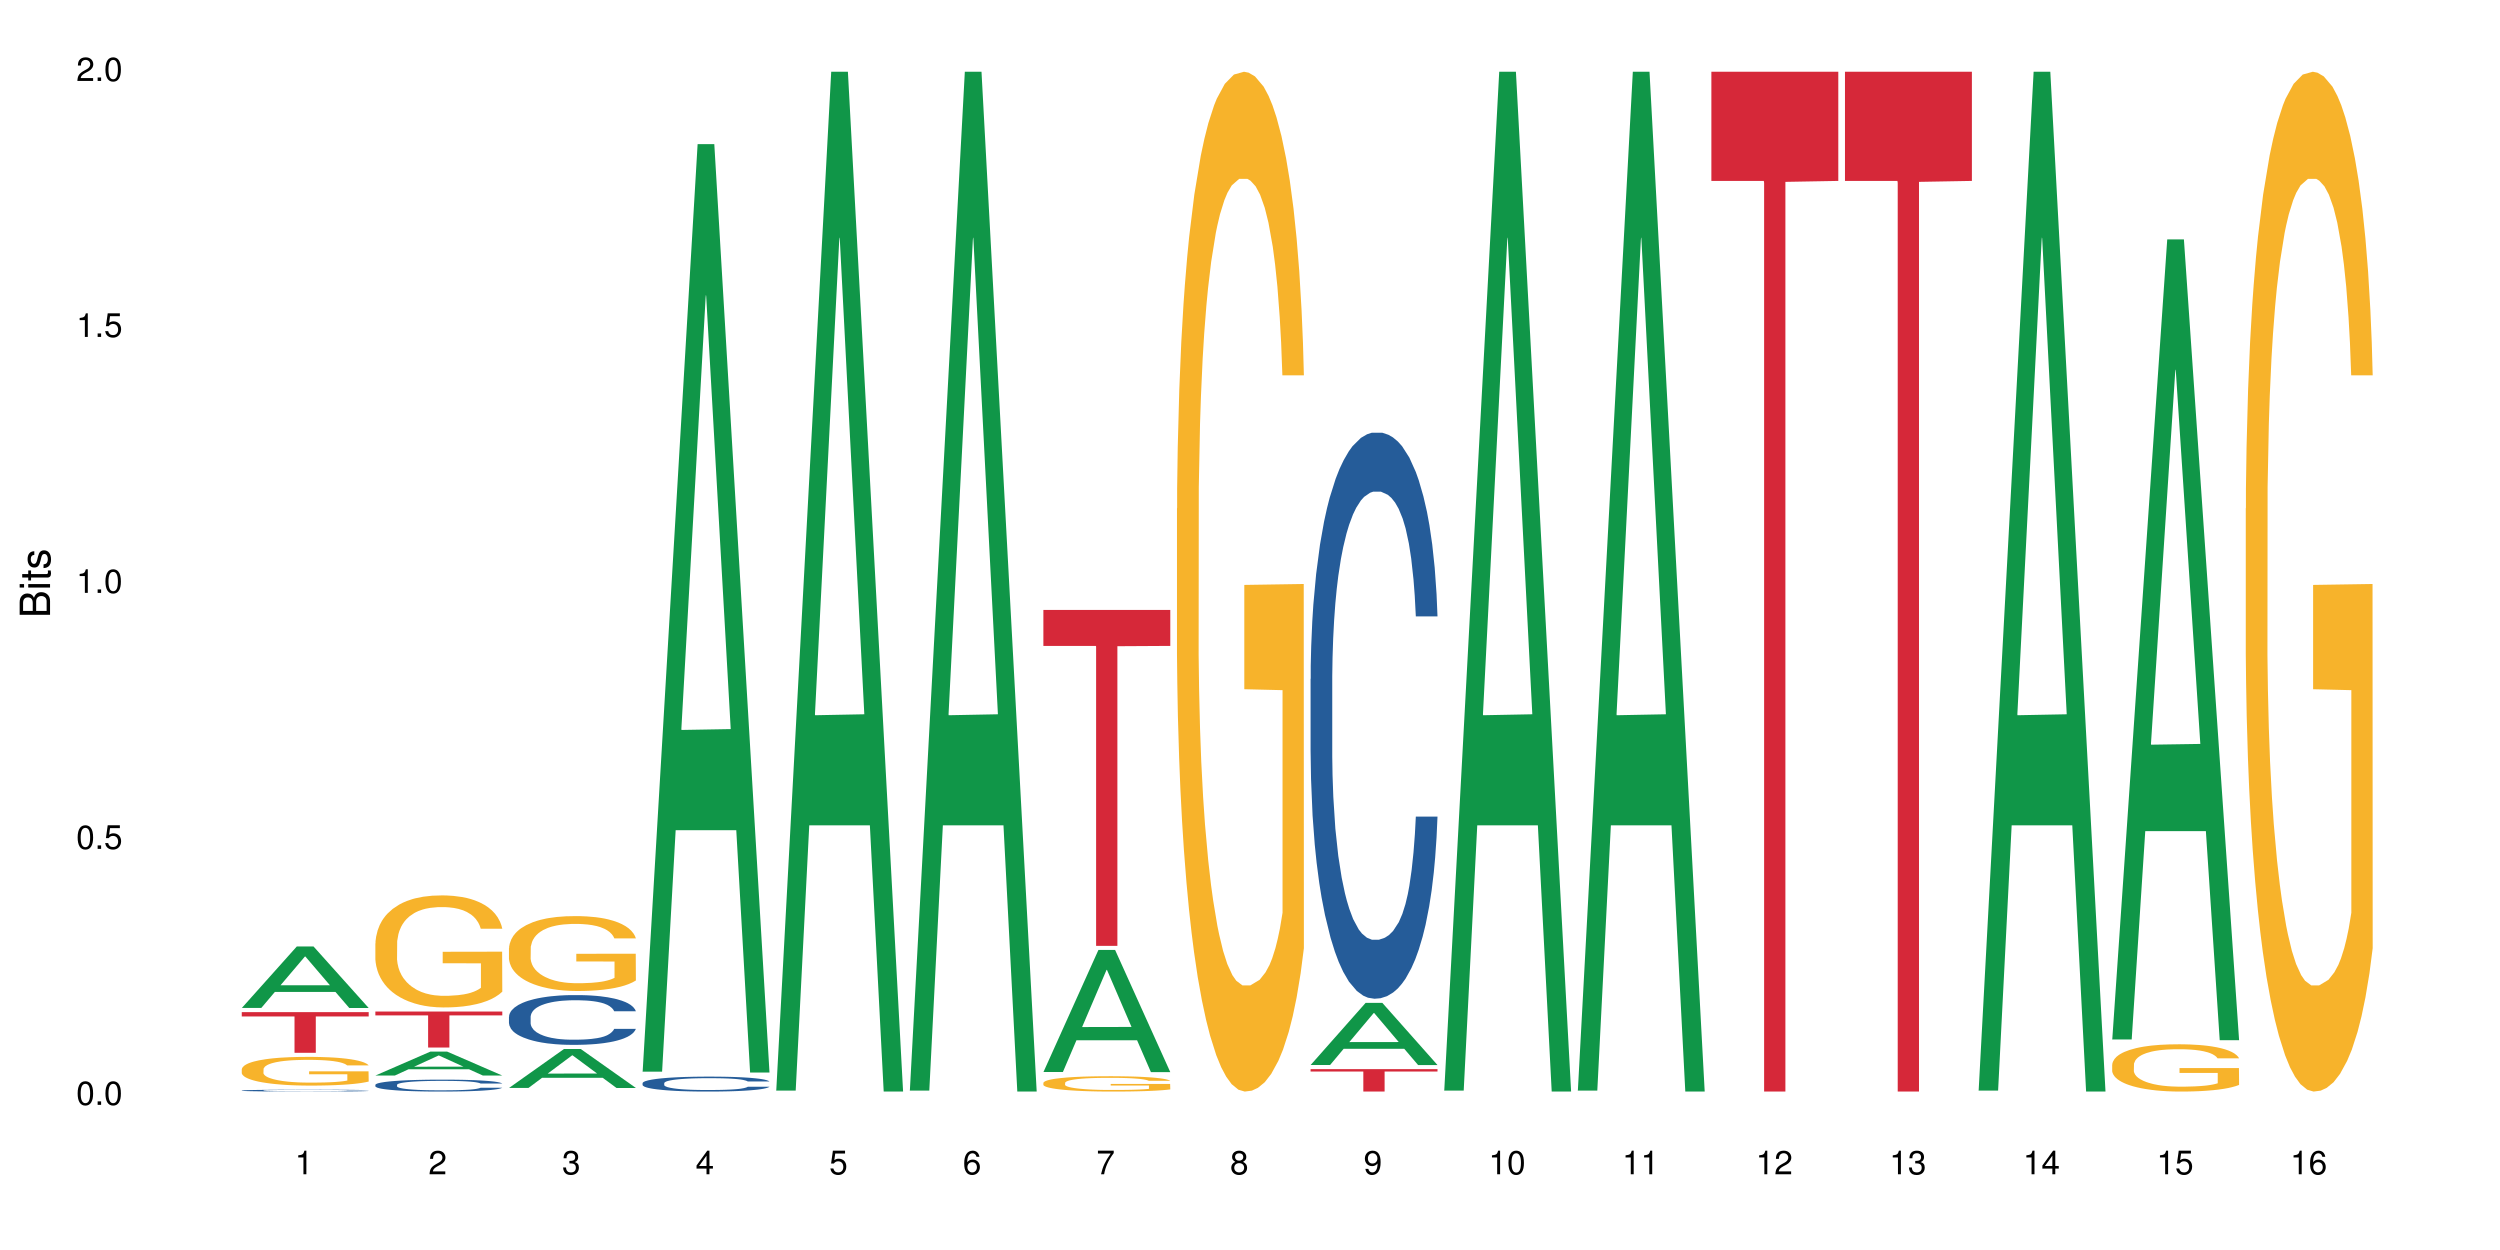<?xml version="1.0" encoding="UTF-8"?>
<svg xmlns="http://www.w3.org/2000/svg" xmlns:xlink="http://www.w3.org/1999/xlink" width="720pt" height="360pt" viewBox="0 0 720 360" version="1.1">
<defs>
<g>
<symbol overflow="visible" id="glyph0-0">
<path style="stroke:none;" d=""/>
</symbol>
<symbol overflow="visible" id="glyph0-1">
<path style="stroke:none;" d="M 2.641 -6.797 C 2 -6.797 1.422 -6.531 1.078 -6.047 C 0.641 -5.453 0.406 -4.547 0.406 -3.297 C 0.406 -1 1.188 0.219 2.641 0.219 C 4.078 0.219 4.859 -1 4.859 -3.234 C 4.859 -4.562 4.656 -5.438 4.203 -6.047 C 3.844 -6.531 3.281 -6.797 2.641 -6.797 Z M 2.641 -6.047 C 3.547 -6.047 4 -5.125 4 -3.312 C 4 -1.375 3.562 -0.484 2.625 -0.484 C 1.734 -0.484 1.281 -1.422 1.281 -3.281 C 1.281 -5.141 1.734 -6.047 2.641 -6.047 Z M 2.641 -6.047 "/>
</symbol>
<symbol overflow="visible" id="glyph0-2">
<path style="stroke:none;" d="M 1.828 -1 L 0.828 -1 L 0.828 0 L 1.828 0 Z M 1.828 -1 "/>
</symbol>
<symbol overflow="visible" id="glyph0-3">
<path style="stroke:none;" d="M 4.562 -6.797 L 1.062 -6.797 L 0.547 -3.094 L 1.328 -3.094 C 1.719 -3.562 2.047 -3.734 2.578 -3.734 C 3.484 -3.734 4.062 -3.109 4.062 -2.094 C 4.062 -1.125 3.484 -0.531 2.578 -0.531 C 1.828 -0.531 1.375 -0.906 1.188 -1.672 L 0.328 -1.672 C 0.453 -1.109 0.547 -0.844 0.75 -0.594 C 1.125 -0.078 1.828 0.219 2.594 0.219 C 3.969 0.219 4.922 -0.781 4.922 -2.219 C 4.922 -3.562 4.031 -4.484 2.719 -4.484 C 2.25 -4.484 1.859 -4.359 1.469 -4.062 L 1.734 -5.969 L 4.562 -5.969 Z M 4.562 -6.797 "/>
</symbol>
<symbol overflow="visible" id="glyph0-4">
<path style="stroke:none;" d="M 2.484 -4.844 L 2.484 0 L 3.328 0 L 3.328 -6.797 L 2.766 -6.797 C 2.469 -5.75 2.281 -5.609 0.984 -5.453 L 0.984 -4.844 Z M 2.484 -4.844 "/>
</symbol>
<symbol overflow="visible" id="glyph0-5">
<path style="stroke:none;" d="M 4.859 -0.828 L 1.281 -0.828 C 1.359 -1.391 1.672 -1.75 2.5 -2.234 L 3.469 -2.75 C 4.406 -3.266 4.906 -3.969 4.906 -4.812 C 4.906 -5.375 4.672 -5.906 4.266 -6.266 C 3.859 -6.625 3.375 -6.797 2.719 -6.797 C 1.859 -6.797 1.219 -6.5 0.844 -5.922 C 0.609 -5.562 0.5 -5.125 0.484 -4.438 L 1.328 -4.438 C 1.359 -4.906 1.406 -5.188 1.531 -5.406 C 1.75 -5.812 2.188 -6.062 2.703 -6.062 C 3.469 -6.062 4.031 -5.516 4.031 -4.781 C 4.031 -4.25 3.719 -3.797 3.125 -3.438 L 2.234 -2.938 C 0.812 -2.141 0.406 -1.5 0.328 0 L 4.859 0 Z M 4.859 -0.828 "/>
</symbol>
<symbol overflow="visible" id="glyph0-6">
<path style="stroke:none;" d="M 2.125 -3.125 L 2.578 -3.125 C 3.516 -3.125 3.984 -2.703 3.984 -1.891 C 3.984 -1.031 3.469 -0.531 2.578 -0.531 C 1.656 -0.531 1.203 -0.984 1.156 -1.969 L 0.312 -1.969 C 0.344 -1.422 0.438 -1.078 0.609 -0.766 C 0.953 -0.109 1.625 0.219 2.547 0.219 C 3.953 0.219 4.859 -0.609 4.859 -1.906 C 4.859 -2.766 4.516 -3.25 3.703 -3.516 C 4.344 -3.766 4.656 -4.25 4.656 -4.938 C 4.656 -6.109 3.875 -6.797 2.578 -6.797 C 1.203 -6.797 0.484 -6.047 0.453 -4.609 L 1.297 -4.609 C 1.312 -5.016 1.344 -5.25 1.453 -5.453 C 1.641 -5.828 2.062 -6.062 2.594 -6.062 C 3.344 -6.062 3.797 -5.625 3.797 -4.906 C 3.797 -4.422 3.609 -4.141 3.25 -3.984 C 3.016 -3.891 2.719 -3.844 2.125 -3.844 Z M 2.125 -3.125 "/>
</symbol>
<symbol overflow="visible" id="glyph0-7">
<path style="stroke:none;" d="M 3.141 -1.625 L 3.141 0 L 3.984 0 L 3.984 -1.625 L 4.984 -1.625 L 4.984 -2.391 L 3.984 -2.391 L 3.984 -6.797 L 3.359 -6.797 L 0.266 -2.516 L 0.266 -1.625 Z M 3.141 -2.391 L 1 -2.391 L 3.141 -5.359 Z M 3.141 -2.391 "/>
</symbol>
<symbol overflow="visible" id="glyph0-8">
<path style="stroke:none;" d="M 4.781 -5.031 C 4.609 -6.141 3.891 -6.797 2.844 -6.797 C 2.094 -6.797 1.422 -6.438 1.031 -5.828 C 0.609 -5.172 0.406 -4.344 0.406 -3.094 C 0.406 -1.953 0.578 -1.234 0.984 -0.625 C 1.359 -0.078 1.953 0.219 2.703 0.219 C 3.984 0.219 4.922 -0.734 4.922 -2.078 C 4.922 -3.344 4.062 -4.234 2.844 -4.234 C 2.172 -4.234 1.641 -3.969 1.281 -3.469 C 1.281 -5.125 1.828 -6.047 2.797 -6.047 C 3.391 -6.047 3.797 -5.672 3.938 -5.031 Z M 2.734 -3.484 C 3.547 -3.484 4.062 -2.922 4.062 -2 C 4.062 -1.156 3.484 -0.531 2.703 -0.531 C 1.922 -0.531 1.328 -1.188 1.328 -2.047 C 1.328 -2.891 1.906 -3.484 2.734 -3.484 Z M 2.734 -3.484 "/>
</symbol>
<symbol overflow="visible" id="glyph0-9">
<path style="stroke:none;" d="M 4.984 -6.797 L 0.438 -6.797 L 0.438 -5.969 L 4.109 -5.969 C 2.5 -3.656 1.828 -2.234 1.328 0 L 2.219 0 C 2.594 -2.172 3.453 -4.047 4.984 -6.094 Z M 4.984 -6.797 "/>
</symbol>
<symbol overflow="visible" id="glyph0-10">
<path style="stroke:none;" d="M 3.75 -3.578 C 4.453 -4 4.688 -4.344 4.688 -4.984 C 4.688 -6.047 3.844 -6.797 2.641 -6.797 C 1.438 -6.797 0.594 -6.047 0.594 -4.984 C 0.594 -4.359 0.828 -4.016 1.516 -3.578 C 0.734 -3.203 0.359 -2.641 0.359 -1.891 C 0.359 -0.641 1.297 0.219 2.641 0.219 C 3.984 0.219 4.922 -0.641 4.922 -1.875 C 4.922 -2.641 4.531 -3.203 3.75 -3.578 Z M 2.641 -6.047 C 3.359 -6.047 3.812 -5.625 3.812 -4.969 C 3.812 -4.344 3.344 -3.922 2.641 -3.922 C 1.922 -3.922 1.453 -4.344 1.453 -4.984 C 1.453 -5.625 1.922 -6.047 2.641 -6.047 Z M 2.641 -3.203 C 3.484 -3.203 4.062 -2.672 4.062 -1.875 C 4.062 -1.062 3.484 -0.531 2.625 -0.531 C 1.797 -0.531 1.219 -1.078 1.219 -1.875 C 1.219 -2.672 1.797 -3.203 2.641 -3.203 Z M 2.641 -3.203 "/>
</symbol>
<symbol overflow="visible" id="glyph0-11">
<path style="stroke:none;" d="M 0.516 -1.547 C 0.672 -0.438 1.406 0.219 2.438 0.219 C 3.188 0.219 3.859 -0.141 4.266 -0.75 C 4.688 -1.406 4.891 -2.25 4.891 -3.484 C 4.891 -4.625 4.703 -5.359 4.312 -5.953 C 3.938 -6.5 3.344 -6.797 2.594 -6.797 C 1.297 -6.797 0.359 -5.844 0.359 -4.516 C 0.359 -3.25 1.234 -2.344 2.453 -2.344 C 3.094 -2.344 3.562 -2.578 4.016 -3.109 C 4 -1.453 3.469 -0.531 2.5 -0.531 C 1.906 -0.531 1.484 -0.906 1.359 -1.547 Z M 2.578 -6.062 C 3.375 -6.062 3.969 -5.406 3.969 -4.531 C 3.969 -3.688 3.375 -3.094 2.547 -3.094 C 1.734 -3.094 1.234 -3.672 1.234 -4.578 C 1.234 -5.438 1.797 -6.062 2.578 -6.062 Z M 2.578 -6.062 "/>
</symbol>
<symbol overflow="visible" id="glyph1-0">
<path style="stroke:none;" d=""/>
</symbol>
<symbol overflow="visible" id="glyph1-1">
<path style="stroke:none;" d="M 0 -0.953 L 0 -4.891 C 0 -5.719 -0.234 -6.344 -0.734 -6.797 C -1.188 -7.234 -1.812 -7.469 -2.5 -7.469 C -3.547 -7.469 -4.188 -7 -4.625 -5.875 C -4.984 -6.672 -5.641 -7.094 -6.531 -7.094 C -7.156 -7.094 -7.734 -6.859 -8.141 -6.391 C -8.562 -5.938 -8.75 -5.344 -8.75 -4.5 L -8.75 -0.953 Z M -4.984 -2.062 L -7.766 -2.062 L -7.766 -4.219 C -7.766 -4.844 -7.688 -5.203 -7.453 -5.5 C -7.219 -5.812 -6.859 -5.969 -6.375 -5.969 C -5.906 -5.969 -5.531 -5.812 -5.297 -5.5 C -5.062 -5.203 -4.984 -4.844 -4.984 -4.219 Z M -0.984 -2.062 L -4 -2.062 L -4 -4.781 C -4 -5.328 -3.859 -5.688 -3.578 -5.953 C -3.297 -6.219 -2.922 -6.359 -2.484 -6.359 C -2.062 -6.359 -1.688 -6.219 -1.406 -5.953 C -1.109 -5.688 -0.984 -5.328 -0.984 -4.781 Z M -0.984 -2.062 "/>
</symbol>
<symbol overflow="visible" id="glyph1-2">
<path style="stroke:none;" d="M -6.281 -1.797 L -6.281 -0.797 L 0 -0.797 L 0 -1.797 Z M -8.75 -1.797 L -8.75 -0.797 L -7.484 -0.797 L -7.484 -1.797 Z M -8.75 -1.797 "/>
</symbol>
<symbol overflow="visible" id="glyph1-3">
<path style="stroke:none;" d="M -6.281 -3.047 L -6.281 -2.016 L -8.016 -2.016 L -8.016 -1.016 L -6.281 -1.016 L -6.281 -0.172 L -5.469 -0.172 L -5.469 -1.016 L -0.719 -1.016 C -0.078 -1.016 0.281 -1.453 0.281 -2.234 C 0.281 -2.469 0.25 -2.719 0.188 -3.047 L -0.641 -3.047 C -0.609 -2.922 -0.594 -2.766 -0.594 -2.562 C -0.594 -2.141 -0.719 -2.016 -1.156 -2.016 L -5.469 -2.016 L -5.469 -3.047 Z M -6.281 -3.047 "/>
</symbol>
<symbol overflow="visible" id="glyph1-4">
<path style="stroke:none;" d="M -4.531 -5.25 C -5.766 -5.25 -6.469 -4.422 -6.469 -2.969 C -6.469 -1.516 -5.719 -0.562 -4.547 -0.562 C -3.562 -0.562 -3.094 -1.062 -2.734 -2.562 L -2.516 -3.484 C -2.344 -4.188 -2.094 -4.469 -1.625 -4.469 C -1.047 -4.469 -0.641 -3.875 -0.641 -3 C -0.641 -2.453 -0.797 -2 -1.062 -1.75 C -1.25 -1.594 -1.422 -1.531 -1.875 -1.469 L -1.875 -0.406 C -0.422 -0.453 0.281 -1.266 0.281 -2.922 C 0.281 -4.5 -0.5 -5.516 -1.719 -5.516 C -2.656 -5.516 -3.172 -4.984 -3.469 -3.734 L -3.703 -2.766 C -3.891 -1.953 -4.156 -1.609 -4.594 -1.609 C -5.172 -1.609 -5.547 -2.125 -5.547 -2.938 C -5.547 -3.75 -5.203 -4.172 -4.531 -4.203 Z M -4.531 -5.25 "/>
</symbol>
</g>
</defs>
<g id="surface26060">
<rect x="0" y="0" width="720" height="360" style="fill:rgb(100%,100%,100%);fill-opacity:1;stroke:none;"/>
<path style=" stroke:none;fill-rule:nonzero;fill:rgb(6.275%,58.824%,28.235%);fill-opacity:1;" d="M 69.629 290.289 L 69.668 290.273 L 85.484 272.578 L 90.289 272.578 L 106.184 290.309 L 100.598 290.309 L 96.613 285.68 L 79.156 285.68 L 75.254 290.289 L 69.629 290.289 L 80.836 283.766 L 95.012 283.75 L 87.945 275.477 L 87.867 275.461 L 87.789 275.508 L 80.797 283.75 L 80.836 283.766 Z M 69.629 290.289 "/>
<path style=" stroke:none;fill-rule:nonzero;fill:rgb(14.51%,36.078%,60%);fill-opacity:1;" d="M 69.629 314.066 L 69.676 314.066 L 69.676 314.055 L 69.809 314.035 L 70.121 314.012 L 70.434 313.996 L 71.234 313.965 L 72.348 313.938 L 73.508 313.918 L 74.355 313.902 L 75.113 313.895 L 76.852 313.875 L 77.965 313.867 L 79.168 313.859 L 80.641 313.848 L 81.711 313.844 L 84.117 313.836 L 85.898 313.832 L 92.051 313.832 L 93.344 313.836 L 94.77 313.84 L 95.973 313.844 L 98.07 313.855 L 99.941 313.867 L 100.789 313.875 L 102.125 313.891 L 103.152 313.906 L 103.863 313.918 L 104.668 313.938 L 105.379 313.961 L 105.914 313.984 L 106.184 314.008 L 99.941 314.008 L 99.629 313.988 L 99.273 313.973 L 98.605 313.953 L 97.938 313.938 L 97 313.922 L 96.152 313.914 L 94.992 313.902 L 93.969 313.898 L 92.898 313.895 L 91.875 313.891 L 89.91 313.887 L 86.793 313.887 L 85.055 313.891 L 84.117 313.895 L 82.781 313.902 L 81.844 313.91 L 80.73 313.918 L 79.973 313.926 L 79.035 313.941 L 78.367 313.953 L 77.609 313.969 L 77.164 313.98 L 76.762 313.992 L 76.406 314.012 L 76.137 314.027 L 75.961 314.047 L 75.871 314.062 L 75.871 314.141 L 75.961 314.156 L 76.184 314.18 L 76.762 314.207 L 77.609 314.234 L 78.59 314.254 L 79.527 314.27 L 80.059 314.277 L 80.773 314.285 L 81.887 314.293 L 83.492 314.305 L 84.43 314.309 L 85.855 314.312 L 87.328 314.316 L 89.289 314.316 L 91.027 314.312 L 92.184 314.309 L 93.391 314.305 L 95.039 314.297 L 96.062 314.289 L 96.953 314.281 L 97.625 314.27 L 98.07 314.262 L 98.738 314.246 L 99.273 314.23 L 99.676 314.215 L 99.941 314.195 L 106.184 314.195 L 105.914 314.219 L 105.516 314.234 L 105.113 314.25 L 104.488 314.27 L 103.773 314.281 L 102.75 314.301 L 101.902 314.312 L 100.789 314.324 L 99.762 314.332 L 98.648 314.34 L 97 314.352 L 95.93 314.355 L 94.77 314.359 L 93.391 314.363 L 91.648 314.367 L 89.777 314.371 L 86.168 314.371 L 84.785 314.367 L 82.957 314.363 L 80.684 314.355 L 79.035 314.344 L 77.742 314.336 L 76.629 314.324 L 75.379 314.312 L 73.773 314.289 L 72.793 314.273 L 72.125 314.262 L 71.367 314.242 L 70.832 314.223 L 70.207 314.195 L 69.762 314.16 L 69.629 314.133 Z M 69.629 314.066 "/>
<path style=" stroke:none;fill-rule:nonzero;fill:rgb(96.863%,70.196%,16.863%);fill-opacity:1;" d="M 69.629 307.922 L 69.676 307.914 L 69.676 307.762 L 69.852 307.422 L 70.297 306.953 L 70.879 306.57 L 71.5 306.266 L 71.902 306.109 L 72.57 305.883 L 73.152 305.715 L 74.621 305.375 L 76.496 305.059 L 77.52 304.922 L 78.68 304.793 L 80.328 304.648 L 81.086 304.598 L 83.402 304.477 L 86.035 304.402 L 88.93 304.379 L 90.27 304.387 L 92.098 304.414 L 94.594 304.5 L 96.02 304.574 L 97.133 304.648 L 98.293 304.75 L 99.719 304.898 L 101.055 305.082 L 102.125 305.262 L 103.195 305.488 L 104.086 305.73 L 104.844 305.996 L 105.516 306.312 L 105.914 306.578 L 106.184 306.84 L 99.984 306.84 L 99.629 306.578 L 99.227 306.371 L 98.559 306.125 L 97.891 305.941 L 97.223 305.797 L 95.973 305.602 L 94.906 305.48 L 93.566 305.375 L 92.273 305.309 L 90.805 305.262 L 89.91 305.246 L 87.551 305.246 L 85.41 305.301 L 84.16 305.359 L 83.27 305.422 L 82.023 305.535 L 81.266 305.625 L 80.816 305.684 L 79.48 305.918 L 78.59 306.133 L 78.098 306.273 L 77.477 306.5 L 77.027 306.707 L 76.539 307.008 L 76.27 307.234 L 75.914 307.746 L 75.871 309.109 L 76.004 309.395 L 76.27 309.703 L 76.629 309.977 L 77.164 310.266 L 77.699 310.484 L 78.633 310.777 L 79.438 310.973 L 80.059 311.102 L 81.266 311.309 L 81.754 311.375 L 82.914 311.512 L 84.117 311.617 L 85.59 311.707 L 86.703 311.754 L 88.484 311.789 L 90.758 311.789 L 93.434 311.746 L 95.129 311.684 L 96.285 311.625 L 97.043 311.57 L 97.98 311.488 L 98.648 311.414 L 99.273 311.328 L 100.031 311.199 L 100.031 309.395 L 89.02 309.387 L 89.02 308.543 L 106.137 308.535 L 106.184 311.488 L 105.246 311.691 L 104.086 311.891 L 102.973 312.039 L 101.812 312.168 L 100.164 312.312 L 98.828 312.402 L 96.777 312.508 L 94.906 312.578 L 92.941 312.621 L 91.203 312.645 L 89.152 312.652 L 87.328 312.637 L 85.363 312.59 L 83.805 312.531 L 82.379 312.457 L 80.953 312.355 L 79.168 312.199 L 78.012 312.07 L 76.805 311.91 L 75.602 311.723 L 74.531 311.52 L 73.82 311.359 L 73.105 311.18 L 72.348 310.953 L 71.637 310.695 L 71.102 310.461 L 70.609 310.195 L 70.254 309.945 L 69.898 309.605 L 69.719 309.336 L 69.629 309.102 Z M 69.629 307.922 "/>
<path style=" stroke:none;fill-rule:nonzero;fill:rgb(83.922%,15.686%,22.353%);fill-opacity:1;" d="M 69.629 291.488 L 106.184 291.488 L 106.184 292.742 L 90.949 292.75 L 90.949 303.199 L 84.82 303.199 L 84.82 292.762 L 84.73 292.742 L 69.629 292.742 Z M 69.629 291.488 "/>
<path style=" stroke:none;fill-rule:nonzero;fill:rgb(6.275%,58.824%,28.235%);fill-opacity:1;" d="M 108.105 309.75 L 108.145 309.742 L 123.961 302.859 L 128.766 302.859 L 144.66 309.758 L 139.074 309.758 L 135.09 307.957 L 117.637 307.957 L 113.73 309.75 L 108.105 309.75 L 119.312 307.211 L 133.492 307.207 L 126.422 303.988 L 126.344 303.98 L 126.266 304 L 119.273 307.207 L 119.312 307.211 Z M 108.105 309.75 "/>
<path style=" stroke:none;fill-rule:nonzero;fill:rgb(14.51%,36.078%,60%);fill-opacity:1;" d="M 108.105 312.43 L 108.152 312.426 L 108.152 312.352 L 108.285 312.234 L 108.598 312.082 L 108.91 311.977 L 109.711 311.793 L 110.824 311.613 L 111.984 311.477 L 112.832 311.395 L 113.59 311.332 L 115.328 311.215 L 116.441 311.156 L 117.645 311.102 L 119.117 311.051 L 120.188 311.02 L 122.594 310.969 L 124.375 310.945 L 125.758 310.938 L 128.746 310.938 L 130.527 310.949 L 131.82 310.965 L 133.246 310.988 L 134.453 311.02 L 136.547 311.086 L 138.418 311.176 L 139.266 311.227 L 140.602 311.32 L 141.629 311.418 L 142.34 311.496 L 143.145 311.613 L 143.855 311.754 L 144.391 311.914 L 144.66 312.051 L 138.418 312.051 L 138.105 311.926 L 137.75 311.828 L 137.082 311.699 L 136.414 311.609 L 135.477 311.516 L 134.629 311.457 L 133.469 311.398 L 132.445 311.359 L 131.375 311.332 L 130.352 311.312 L 128.391 311.293 L 126.117 311.293 L 125.27 311.301 L 123.531 311.324 L 122.594 311.348 L 121.258 311.391 L 120.32 311.434 L 119.207 311.496 L 118.449 311.547 L 117.512 311.629 L 116.844 311.703 L 116.086 311.805 L 115.641 311.883 L 115.238 311.973 L 114.883 312.074 L 114.613 312.184 L 114.438 312.301 L 114.348 312.414 L 114.348 312.902 L 114.438 313.016 L 114.66 313.145 L 115.238 313.336 L 116.086 313.504 L 117.066 313.637 L 118.004 313.73 L 118.539 313.773 L 119.25 313.824 L 120.363 313.887 L 121.969 313.949 L 122.906 313.977 L 124.332 314 L 125.805 314.012 L 127.766 314.012 L 129.504 314 L 130.664 313.984 L 131.867 313.961 L 133.516 313.906 L 134.539 313.855 L 135.434 313.797 L 136.102 313.738 L 136.547 313.688 L 137.215 313.59 L 137.75 313.48 L 138.152 313.371 L 138.418 313.266 L 144.66 313.266 L 144.391 313.391 L 143.992 313.512 L 143.59 313.605 L 142.965 313.715 L 142.254 313.812 L 141.227 313.922 L 140.379 313.992 L 139.266 314.074 L 138.242 314.133 L 137.125 314.184 L 135.477 314.25 L 134.406 314.281 L 133.246 314.309 L 131.867 314.332 L 130.129 314.355 L 128.254 314.367 L 126.516 314.371 L 124.645 314.363 L 123.262 314.352 L 121.434 314.324 L 119.16 314.266 L 117.512 314.207 L 116.219 314.148 L 115.105 314.086 L 113.855 314 L 112.254 313.863 L 111.27 313.754 L 110.602 313.668 L 109.844 313.547 L 109.309 313.434 L 108.688 313.258 L 108.238 313.035 L 108.105 312.863 Z M 108.105 312.43 "/>
<path style=" stroke:none;fill-rule:nonzero;fill:rgb(96.863%,70.196%,16.863%);fill-opacity:1;" d="M 108.105 271.695 L 108.152 271.664 L 108.152 271.078 L 108.328 269.75 L 108.773 267.922 L 109.355 266.418 L 109.98 265.242 L 110.379 264.621 L 111.047 263.738 L 111.629 263.09 L 113.098 261.762 L 114.973 260.523 L 115.996 259.992 L 117.156 259.492 L 118.805 258.934 L 119.562 258.727 L 121.879 258.254 L 124.512 257.961 L 127.406 257.871 L 128.746 257.902 L 130.574 258.02 L 133.07 258.344 L 134.496 258.637 L 135.609 258.934 L 136.77 259.316 L 138.195 259.906 L 139.531 260.613 L 140.602 261.32 L 141.672 262.203 L 142.562 263.148 L 143.32 264.18 L 143.992 265.418 L 144.391 266.449 L 144.66 267.48 L 138.465 267.48 L 138.105 266.449 L 137.707 265.652 L 137.035 264.68 L 136.367 263.973 L 135.699 263.414 L 134.453 262.648 L 133.383 262.176 L 132.043 261.762 L 130.75 261.496 L 129.281 261.32 L 128.391 261.262 L 126.027 261.262 L 123.887 261.469 L 122.637 261.703 L 121.746 261.938 L 120.5 262.383 L 119.742 262.734 L 119.297 262.973 L 117.957 263.883 L 117.066 264.711 L 116.574 265.27 L 115.953 266.152 L 115.508 266.949 L 115.016 268.129 L 114.75 269.012 L 114.391 271.016 L 114.348 276.324 L 114.48 277.441 L 114.75 278.652 L 115.105 279.711 L 115.641 280.832 L 116.176 281.688 L 117.109 282.836 L 117.914 283.602 L 118.539 284.105 L 119.742 284.898 L 120.23 285.164 L 121.391 285.695 L 122.594 286.109 L 124.066 286.461 L 125.18 286.637 L 126.961 286.785 L 129.234 286.785 L 131.91 286.609 L 133.605 286.375 L 134.762 286.137 L 135.52 285.93 L 136.457 285.605 L 137.125 285.312 L 137.75 284.988 L 138.508 284.488 L 138.508 277.441 L 127.496 277.414 L 127.496 274.113 L 144.613 274.082 L 144.66 285.605 L 143.723 286.402 L 142.562 287.168 L 141.449 287.758 L 140.289 288.258 L 138.641 288.82 L 137.305 289.172 L 135.254 289.586 L 133.383 289.852 L 131.422 290.027 L 129.68 290.117 L 127.633 290.145 L 125.805 290.086 L 123.844 289.91 L 122.281 289.676 L 120.855 289.379 L 119.43 288.996 L 117.645 288.379 L 116.488 287.875 L 115.285 287.258 L 114.078 286.52 L 113.012 285.727 L 112.297 285.105 L 111.582 284.398 L 110.824 283.516 L 110.113 282.512 L 109.578 281.598 L 109.086 280.566 L 108.73 279.594 L 108.375 278.27 L 108.195 277.207 L 108.105 276.293 Z M 108.105 271.695 "/>
<path style=" stroke:none;fill-rule:nonzero;fill:rgb(83.922%,15.686%,22.353%);fill-opacity:1;" d="M 108.105 291.324 L 144.66 291.324 L 144.66 292.434 L 129.426 292.445 L 129.426 301.68 L 123.297 301.68 L 123.297 292.453 L 123.207 292.434 L 108.105 292.434 Z M 108.105 291.324 "/>
<path style=" stroke:none;fill-rule:nonzero;fill:rgb(6.275%,58.824%,28.235%);fill-opacity:1;" d="M 146.582 313.324 L 146.621 313.316 L 162.438 302.105 L 167.242 302.105 L 183.137 313.336 L 177.551 313.336 L 173.57 310.406 L 156.113 310.406 L 152.207 313.324 L 146.582 313.324 L 157.793 309.191 L 171.969 309.18 L 164.898 303.938 L 164.82 303.93 L 164.742 303.961 L 157.754 309.18 L 157.793 309.191 Z M 146.582 313.324 "/>
<path style=" stroke:none;fill-rule:nonzero;fill:rgb(14.51%,36.078%,60%);fill-opacity:1;" d="M 146.582 292.828 L 146.629 292.812 L 146.629 292.5 L 146.762 292 L 147.074 291.371 L 147.387 290.941 L 148.188 290.168 L 149.301 289.418 L 150.461 288.844 L 151.309 288.504 L 152.066 288.238 L 153.805 287.754 L 154.918 287.508 L 156.121 287.285 L 157.594 287.062 L 158.664 286.93 L 161.07 286.719 L 162.855 286.629 L 164.234 286.59 L 167.223 286.59 L 169.004 286.641 L 170.297 286.707 L 171.727 286.812 L 172.93 286.93 L 175.023 287.219 L 176.895 287.586 L 177.742 287.793 L 179.078 288.199 L 180.105 288.594 L 180.82 288.934 L 181.621 289.418 L 182.336 290.008 L 182.867 290.676 L 183.137 291.242 L 176.895 291.242 L 176.582 290.715 L 176.227 290.312 L 175.559 289.773 L 174.891 289.395 L 173.953 289.012 L 173.105 288.766 L 171.949 288.516 L 170.922 288.359 L 169.852 288.238 L 168.828 288.16 L 166.867 288.082 L 164.594 288.082 L 163.746 288.109 L 162.008 288.215 L 161.07 288.305 L 159.734 288.488 L 158.797 288.66 L 157.684 288.922 L 156.926 289.145 L 155.988 289.484 L 155.32 289.785 L 154.562 290.219 L 154.117 290.547 L 153.715 290.914 L 153.359 291.348 L 153.09 291.805 L 152.914 292.289 L 152.824 292.762 L 152.824 294.793 L 152.914 295.266 L 153.137 295.812 L 153.715 296.613 L 154.562 297.309 L 155.543 297.859 L 156.48 298.25 L 157.016 298.434 L 157.727 298.645 L 158.844 298.906 L 160.445 299.168 L 161.383 299.273 L 162.809 299.379 L 164.281 299.43 L 166.242 299.43 L 167.98 299.379 L 169.141 299.312 L 170.344 299.207 L 171.992 298.984 L 173.016 298.777 L 173.91 298.527 L 174.578 298.277 L 175.023 298.066 L 175.691 297.66 L 176.227 297.215 L 176.629 296.758 L 176.895 296.312 L 183.137 296.312 L 182.867 296.836 L 182.469 297.348 L 182.066 297.727 L 181.441 298.188 L 180.73 298.594 L 179.703 299.051 L 178.855 299.352 L 177.742 299.68 L 176.719 299.93 L 175.602 300.152 L 173.953 300.414 L 172.883 300.543 L 171.727 300.664 L 170.344 300.766 L 168.605 300.859 L 166.73 300.91 L 164.992 300.926 L 163.121 300.898 L 161.738 300.848 L 159.91 300.727 L 157.637 300.492 L 155.988 300.242 L 154.695 299.992 L 153.582 299.73 L 152.332 299.379 L 150.73 298.801 L 149.75 298.355 L 149.078 297.988 L 148.32 297.477 L 147.785 297.02 L 147.164 296.285 L 146.719 295.355 L 146.582 294.633 Z M 146.582 292.828 "/>
<path style=" stroke:none;fill-rule:nonzero;fill:rgb(96.863%,70.196%,16.863%);fill-opacity:1;" d="M 146.582 273.074 L 146.629 273.055 L 146.629 272.66 L 146.805 271.773 L 147.25 270.555 L 147.832 269.547 L 148.457 268.762 L 148.855 268.348 L 149.523 267.754 L 150.105 267.32 L 151.574 266.434 L 153.449 265.605 L 154.473 265.254 L 155.633 264.918 L 157.281 264.543 L 158.039 264.406 L 160.359 264.09 L 162.988 263.895 L 165.887 263.836 L 167.223 263.855 L 169.051 263.934 L 171.547 264.148 L 172.973 264.348 L 174.086 264.543 L 175.246 264.801 L 176.672 265.195 L 178.012 265.668 L 179.078 266.141 L 180.148 266.73 L 181.043 267.359 L 181.801 268.051 L 182.469 268.879 L 182.867 269.566 L 183.137 270.258 L 176.941 270.258 L 176.582 269.566 L 176.184 269.035 L 175.516 268.387 L 174.844 267.914 L 174.176 267.539 L 172.93 267.027 L 171.859 266.711 L 170.52 266.434 L 169.227 266.258 L 167.758 266.141 L 166.867 266.102 L 164.504 266.102 L 162.363 266.238 L 161.117 266.395 L 160.223 266.555 L 158.977 266.848 L 158.219 267.086 L 157.773 267.242 L 156.434 267.855 L 155.543 268.406 L 155.055 268.781 L 154.43 269.371 L 153.984 269.902 L 153.492 270.691 L 153.227 271.281 L 152.867 272.621 L 152.824 276.168 L 152.957 276.918 L 153.227 277.727 L 153.582 278.434 L 154.117 279.184 L 154.652 279.754 L 155.586 280.523 L 156.391 281.035 L 157.016 281.371 L 158.219 281.902 L 158.707 282.078 L 159.867 282.434 L 161.07 282.711 L 162.543 282.945 L 163.656 283.066 L 165.438 283.164 L 167.711 283.164 L 170.387 283.047 L 172.082 282.887 L 173.242 282.73 L 174 282.594 L 174.934 282.375 L 175.602 282.18 L 176.227 281.961 L 176.984 281.625 L 176.984 276.918 L 165.973 276.898 L 165.973 274.691 L 183.094 274.672 L 183.137 282.375 L 182.199 282.906 L 181.043 283.418 L 179.926 283.812 L 178.77 284.148 L 177.117 284.523 L 175.781 284.758 L 173.73 285.035 L 171.859 285.211 L 169.898 285.332 L 168.16 285.391 L 166.109 285.41 L 164.281 285.371 L 162.32 285.254 L 160.758 285.094 L 159.332 284.898 L 157.906 284.641 L 156.121 284.227 L 154.965 283.891 L 153.762 283.48 L 152.555 282.984 L 151.488 282.453 L 150.773 282.039 L 150.059 281.566 L 149.301 280.977 L 148.59 280.305 L 148.055 279.695 L 147.562 279.008 L 147.207 278.355 L 146.852 277.469 L 146.672 276.758 L 146.582 276.148 Z M 146.582 273.074 "/>
<path style=" stroke:none;fill-rule:nonzero;fill:rgb(6.275%,58.824%,28.235%);fill-opacity:1;" d="M 185.059 308.641 L 185.098 308.387 L 200.914 41.516 L 205.719 41.516 L 221.613 308.891 L 216.027 308.891 L 212.047 239.098 L 194.59 239.098 L 190.684 308.641 L 185.059 308.641 L 196.27 210.227 L 210.445 209.977 L 203.375 85.199 L 203.297 84.949 L 203.219 85.703 L 196.23 209.977 L 196.27 210.227 Z M 185.059 308.641 "/>
<path style=" stroke:none;fill-rule:nonzero;fill:rgb(14.51%,36.078%,60%);fill-opacity:1;" d="M 185.059 311.941 L 185.105 311.938 L 185.105 311.844 L 185.238 311.691 L 185.551 311.504 L 185.863 311.375 L 186.664 311.145 L 187.781 310.918 L 188.938 310.746 L 189.785 310.645 L 190.543 310.566 L 192.281 310.418 L 193.395 310.344 L 194.602 310.277 L 196.07 310.211 L 197.141 310.172 L 199.547 310.109 L 201.332 310.082 L 202.711 310.07 L 205.699 310.07 L 207.484 310.086 L 208.773 310.105 L 210.203 310.137 L 211.406 310.172 L 213.5 310.258 L 215.371 310.367 L 216.219 310.43 L 217.559 310.555 L 218.582 310.672 L 219.297 310.773 L 220.098 310.918 L 220.812 311.094 L 221.348 311.297 L 221.613 311.465 L 215.371 311.465 L 215.062 311.309 L 214.703 311.188 L 214.035 311.023 L 213.367 310.91 L 212.43 310.797 L 211.582 310.723 L 210.426 310.648 L 209.398 310.602 L 208.328 310.566 L 207.305 310.543 L 205.344 310.52 L 203.07 310.52 L 202.223 310.527 L 200.484 310.559 L 199.547 310.586 L 198.211 310.641 L 197.273 310.691 L 196.16 310.77 L 195.402 310.836 L 194.465 310.938 L 193.797 311.027 L 193.039 311.16 L 192.594 311.258 L 192.191 311.367 L 191.836 311.496 L 191.57 311.633 L 191.391 311.781 L 191.301 311.922 L 191.301 312.531 L 191.391 312.672 L 191.613 312.836 L 192.191 313.078 L 193.039 313.285 L 194.02 313.449 L 194.957 313.57 L 195.492 313.625 L 196.203 313.688 L 197.32 313.766 L 198.922 313.844 L 199.859 313.875 L 201.285 313.906 L 202.758 313.922 L 204.719 313.922 L 206.457 313.906 L 207.617 313.887 L 208.82 313.855 L 210.469 313.789 L 211.496 313.727 L 212.387 313.652 L 213.055 313.578 L 213.5 313.512 L 214.168 313.391 L 214.703 313.258 L 215.105 313.121 L 215.371 312.988 L 221.613 312.988 L 221.348 313.145 L 220.945 313.297 L 220.543 313.41 L 219.918 313.551 L 219.207 313.672 L 218.18 313.809 L 217.336 313.898 L 216.219 313.996 L 215.195 314.07 L 214.078 314.141 L 212.43 314.219 L 211.359 314.258 L 210.203 314.293 L 208.82 314.324 L 207.082 314.352 L 205.211 314.367 L 203.469 314.371 L 201.598 314.363 L 200.215 314.348 L 198.391 314.312 L 196.117 314.242 L 194.465 314.168 L 193.172 314.09 L 192.059 314.012 L 190.812 313.906 L 189.207 313.734 L 188.227 313.602 L 187.555 313.488 L 186.797 313.336 L 186.266 313.199 L 185.641 312.98 L 185.195 312.699 L 185.059 312.484 Z M 185.059 311.941 "/>
<path style=" stroke:none;fill-rule:nonzero;fill:rgb(6.275%,58.824%,28.235%);fill-opacity:1;" d="M 223.539 314.094 L 223.578 313.82 L 239.391 20.664 L 244.195 20.664 L 260.09 314.371 L 254.504 314.371 L 250.523 237.703 L 233.066 237.703 L 229.16 314.094 L 223.539 314.094 L 234.746 205.988 L 248.922 205.711 L 241.852 68.648 L 241.773 68.375 L 241.695 69.199 L 234.707 205.711 L 234.746 205.988 Z M 223.539 314.094 "/>
<path style=" stroke:none;fill-rule:nonzero;fill:rgb(6.275%,58.824%,28.235%);fill-opacity:1;" d="M 262.016 314.094 L 262.055 313.82 L 277.871 20.664 L 282.672 20.664 L 298.566 314.371 L 292.984 314.371 L 289 237.703 L 271.543 237.703 L 267.637 314.094 L 262.016 314.094 L 273.223 205.988 L 287.398 205.711 L 280.328 68.648 L 280.25 68.375 L 280.172 69.199 L 273.184 205.711 L 273.223 205.988 Z M 262.016 314.094 "/>
<path style=" stroke:none;fill-rule:nonzero;fill:rgb(6.275%,58.824%,28.235%);fill-opacity:1;" d="M 300.492 308.742 L 300.531 308.711 L 316.348 273.582 L 321.148 273.582 L 337.043 308.773 L 331.461 308.773 L 327.477 299.59 L 310.02 299.59 L 306.113 308.742 L 300.492 308.742 L 311.699 295.789 L 325.875 295.758 L 318.809 279.332 L 318.73 279.301 L 318.652 279.398 L 311.66 295.758 L 311.699 295.789 Z M 300.492 308.742 "/>
<path style=" stroke:none;fill-rule:nonzero;fill:rgb(96.863%,70.196%,16.863%);fill-opacity:1;" d="M 300.492 311.848 L 300.535 311.844 L 300.535 311.762 L 300.715 311.578 L 301.16 311.328 L 301.738 311.125 L 302.363 310.965 L 302.766 310.879 L 303.434 310.758 L 304.012 310.668 L 305.484 310.488 L 307.355 310.316 L 308.383 310.246 L 309.539 310.176 L 311.191 310.102 L 311.949 310.07 L 314.266 310.008 L 316.895 309.965 L 319.793 309.953 L 321.129 309.957 L 322.957 309.977 L 325.453 310.02 L 326.879 310.059 L 327.996 310.102 L 329.152 310.152 L 330.582 310.234 L 331.918 310.328 L 332.988 310.426 L 334.059 310.547 L 334.949 310.676 L 335.707 310.816 L 336.375 310.988 L 336.777 311.129 L 337.043 311.27 L 330.848 311.27 L 330.492 311.129 L 330.09 311.02 L 329.422 310.887 L 328.754 310.789 L 328.086 310.711 L 326.836 310.609 L 325.766 310.543 L 324.43 310.488 L 323.137 310.449 L 321.664 310.426 L 320.773 310.418 L 318.41 310.418 L 316.27 310.445 L 315.023 310.48 L 314.133 310.512 L 312.883 310.57 L 312.125 310.621 L 311.68 310.652 L 310.344 310.777 L 309.449 310.891 L 308.961 310.969 L 308.336 311.09 L 307.891 311.195 L 307.402 311.359 L 307.133 311.48 L 306.777 311.754 L 306.73 312.48 L 306.867 312.633 L 307.133 312.797 L 307.488 312.941 L 308.023 313.098 L 308.559 313.215 L 309.496 313.371 L 310.297 313.477 L 310.922 313.543 L 312.125 313.652 L 312.617 313.688 L 313.773 313.762 L 314.98 313.816 L 316.449 313.867 L 317.562 313.891 L 319.348 313.91 L 321.621 313.91 L 324.297 313.887 L 325.988 313.855 L 327.148 313.82 L 327.906 313.793 L 328.844 313.75 L 329.512 313.711 L 330.137 313.664 L 330.895 313.598 L 330.895 312.633 L 319.883 312.629 L 319.883 312.176 L 337 312.172 L 337.043 313.75 L 336.109 313.859 L 334.949 313.965 L 333.836 314.043 L 332.676 314.113 L 331.027 314.188 L 329.688 314.238 L 327.637 314.293 L 325.766 314.332 L 323.805 314.355 L 322.066 314.367 L 320.016 314.371 L 318.188 314.363 L 316.227 314.34 L 314.668 314.305 L 313.238 314.266 L 311.812 314.215 L 310.031 314.129 L 308.871 314.059 L 307.668 313.977 L 306.465 313.875 L 305.395 313.766 L 304.68 313.68 L 303.969 313.586 L 303.211 313.465 L 302.496 313.324 L 301.961 313.199 L 301.473 313.059 L 301.117 312.926 L 300.758 312.746 L 300.582 312.602 L 300.492 312.477 Z M 300.492 311.848 "/>
<path style=" stroke:none;fill-rule:nonzero;fill:rgb(83.922%,15.686%,22.353%);fill-opacity:1;" d="M 300.492 175.664 L 337.043 175.664 L 337.043 186.02 L 321.809 186.109 L 321.809 272.402 L 315.68 272.402 L 315.68 186.199 L 315.594 186.02 L 300.492 186.02 Z M 300.492 175.664 "/>
<path style=" stroke:none;fill-rule:nonzero;fill:rgb(96.863%,70.196%,16.863%);fill-opacity:1;" d="M 338.969 146.461 L 339.012 146.191 L 339.012 140.828 L 339.191 128.758 L 339.637 112.129 L 340.215 98.449 L 340.84 87.719 L 341.242 82.086 L 341.91 74.039 L 342.488 68.141 L 343.961 56.07 L 345.832 44.805 L 346.859 39.977 L 348.016 35.414 L 349.668 30.32 L 350.426 28.441 L 352.742 24.148 L 355.371 21.469 L 358.27 20.664 L 359.605 20.93 L 361.434 22.004 L 363.93 24.953 L 365.359 27.637 L 366.473 30.32 L 367.633 33.805 L 369.059 39.172 L 370.395 45.609 L 371.465 52.047 L 372.535 60.094 L 373.426 68.676 L 374.184 78.062 L 374.852 89.328 L 375.254 98.715 L 375.52 108.105 L 369.324 108.105 L 368.969 98.715 L 368.566 91.477 L 367.898 82.625 L 367.23 76.188 L 366.562 71.09 L 365.312 64.117 L 364.242 59.824 L 362.906 56.07 L 361.613 53.656 L 360.141 52.047 L 359.25 51.508 L 356.887 51.508 L 354.75 53.387 L 353.5 55.531 L 352.609 57.68 L 351.359 61.703 L 350.602 64.922 L 350.156 67.066 L 348.82 75.383 L 347.93 82.891 L 347.438 87.988 L 346.812 96.035 L 346.367 103.277 L 345.879 114.004 L 345.609 122.051 L 345.254 140.293 L 345.207 188.574 L 345.344 198.766 L 345.609 209.762 L 345.965 219.418 L 346.5 229.609 L 347.035 237.391 L 347.973 247.852 L 348.773 254.824 L 349.398 259.383 L 350.602 266.625 L 351.094 269.039 L 352.254 273.867 L 353.457 277.625 L 354.926 280.844 L 356.043 282.453 L 357.824 283.793 L 360.098 283.793 L 362.773 282.184 L 364.465 280.039 L 365.625 277.891 L 366.383 276.016 L 367.32 273.062 L 367.988 270.383 L 368.613 267.43 L 369.371 262.871 L 369.371 198.766 L 358.359 198.496 L 358.359 168.457 L 375.477 168.188 L 375.52 273.062 L 374.586 280.305 L 373.426 287.281 L 372.312 292.645 L 371.152 297.203 L 369.504 302.301 L 368.168 305.52 L 366.117 309.273 L 364.242 311.688 L 362.281 313.297 L 360.543 314.102 L 358.492 314.371 L 356.664 313.836 L 354.703 312.227 L 353.145 310.078 L 351.719 307.398 L 350.289 303.91 L 348.508 298.277 L 347.348 293.719 L 346.145 288.086 L 344.941 281.379 L 343.871 274.137 L 343.16 268.504 L 342.445 262.066 L 341.688 254.02 L 340.973 244.898 L 340.438 236.586 L 339.949 227.195 L 339.594 218.344 L 339.234 206.277 L 339.059 196.621 L 338.969 188.305 Z M 338.969 146.461 "/>
<path style=" stroke:none;fill-rule:nonzero;fill:rgb(6.275%,58.824%,28.235%);fill-opacity:1;" d="M 377.445 306.715 L 377.484 306.699 L 393.301 288.82 L 398.105 288.82 L 414 306.734 L 408.414 306.734 L 404.43 302.059 L 386.973 302.059 L 383.07 306.715 L 377.445 306.715 L 388.652 300.125 L 402.828 300.105 L 395.762 291.746 L 395.684 291.73 L 395.605 291.781 L 388.613 300.105 L 388.652 300.125 Z M 377.445 306.715 "/>
<path style=" stroke:none;fill-rule:nonzero;fill:rgb(14.51%,36.078%,60%);fill-opacity:1;" d="M 377.445 195.551 L 377.488 195.402 L 377.488 191.824 L 377.625 186.164 L 377.934 179.012 L 378.246 174.094 L 379.051 165.301 L 380.164 156.809 L 381.324 150.25 L 382.172 146.379 L 382.93 143.398 L 384.668 137.883 L 385.781 135.051 L 386.984 132.52 L 388.457 129.984 L 389.527 128.496 L 391.934 126.113 L 393.715 125.07 L 395.098 124.621 L 398.086 124.621 L 399.867 125.219 L 401.16 125.965 L 402.586 127.156 L 403.789 128.496 L 405.887 131.773 L 407.758 135.945 L 408.605 138.332 L 409.941 142.949 L 410.969 147.422 L 411.68 151.297 L 412.484 156.809 L 413.195 163.516 L 413.73 171.113 L 414 177.52 L 407.758 177.52 L 407.445 171.562 L 407.09 166.941 L 406.422 160.832 L 405.75 156.512 L 404.816 152.188 L 403.969 149.359 L 402.809 146.527 L 401.785 144.738 L 400.715 143.398 L 399.688 142.504 L 397.727 141.609 L 395.453 141.609 L 394.605 141.906 L 392.867 143.098 L 391.934 144.141 L 390.594 146.23 L 389.66 148.164 L 388.543 151.145 L 387.785 153.68 L 386.852 157.555 L 386.184 160.98 L 385.426 165.898 L 384.98 169.625 L 384.578 173.797 L 384.223 178.715 L 383.953 183.93 L 383.773 189.441 L 383.688 194.805 L 383.688 217.902 L 383.773 223.27 L 383.996 229.527 L 384.578 238.617 L 385.426 246.512 L 386.406 252.773 L 387.34 257.242 L 387.875 259.328 L 388.59 261.711 L 389.703 264.691 L 391.309 267.672 L 392.246 268.863 L 393.672 270.059 L 395.141 270.652 L 397.105 270.652 L 398.844 270.059 L 400 269.312 L 401.203 268.121 L 402.855 265.586 L 403.879 263.203 L 404.77 260.371 L 405.441 257.539 L 405.887 255.156 L 406.555 250.535 L 407.09 245.469 L 407.488 240.254 L 407.758 235.188 L 414 235.188 L 413.73 241.148 L 413.328 246.961 L 412.93 251.281 L 412.305 256.496 L 411.59 261.117 L 410.566 266.332 L 409.719 269.758 L 408.605 273.484 L 407.578 276.316 L 406.465 278.848 L 404.816 281.828 L 403.746 283.32 L 402.586 284.66 L 401.203 285.852 L 399.465 286.895 L 397.594 287.492 L 395.855 287.641 L 393.984 287.344 L 392.602 286.746 L 390.773 285.406 L 388.5 282.723 L 386.852 279.891 L 385.559 277.062 L 384.445 274.082 L 383.195 270.059 L 381.59 263.5 L 380.609 258.434 L 379.941 254.262 L 379.184 248.449 L 378.648 243.234 L 378.023 234.891 L 377.578 224.312 L 377.445 216.113 Z M 377.445 195.551 "/>
<path style=" stroke:none;fill-rule:nonzero;fill:rgb(83.922%,15.686%,22.353%);fill-opacity:1;" d="M 377.445 307.914 L 414 307.914 L 414 308.605 L 398.766 308.609 L 398.766 314.371 L 392.637 314.371 L 392.637 308.617 L 392.547 308.605 L 377.445 308.605 Z M 377.445 307.914 "/>
<path style=" stroke:none;fill-rule:nonzero;fill:rgb(6.275%,58.824%,28.235%);fill-opacity:1;" d="M 415.922 314.094 L 415.961 313.82 L 431.777 20.664 L 436.582 20.664 L 452.477 314.371 L 446.891 314.371 L 442.906 237.703 L 425.449 237.703 L 421.547 314.094 L 415.922 314.094 L 427.129 205.988 L 441.305 205.711 L 434.238 68.648 L 434.16 68.375 L 434.082 69.199 L 427.09 205.711 L 427.129 205.988 Z M 415.922 314.094 "/>
<path style=" stroke:none;fill-rule:nonzero;fill:rgb(6.275%,58.824%,28.235%);fill-opacity:1;" d="M 454.398 314.094 L 454.438 313.82 L 470.254 20.664 L 475.059 20.664 L 490.953 314.371 L 485.367 314.371 L 481.383 237.703 L 463.93 237.703 L 460.023 314.094 L 454.398 314.094 L 465.605 205.988 L 479.781 205.711 L 472.715 68.648 L 472.637 68.375 L 472.559 69.199 L 465.566 205.711 L 465.605 205.988 Z M 454.398 314.094 "/>
<path style=" stroke:none;fill-rule:nonzero;fill:rgb(83.922%,15.686%,22.353%);fill-opacity:1;" d="M 492.875 20.664 L 529.43 20.664 L 529.43 52.102 L 514.195 52.379 L 514.195 314.371 L 508.066 314.371 L 508.066 52.652 L 507.977 52.102 L 492.875 52.102 Z M 492.875 20.664 "/>
<path style=" stroke:none;fill-rule:nonzero;fill:rgb(83.922%,15.686%,22.353%);fill-opacity:1;" d="M 531.352 20.664 L 567.906 20.664 L 567.906 52.102 L 552.672 52.379 L 552.672 314.371 L 546.543 314.371 L 546.543 52.652 L 546.453 52.102 L 531.352 52.102 Z M 531.352 20.664 "/>
<path style=" stroke:none;fill-rule:nonzero;fill:rgb(6.275%,58.824%,28.235%);fill-opacity:1;" d="M 569.828 314.094 L 569.867 313.82 L 585.684 20.664 L 590.488 20.664 L 606.383 314.371 L 600.797 314.371 L 596.816 237.703 L 579.359 237.703 L 575.453 314.094 L 569.828 314.094 L 581.039 205.988 L 595.215 205.711 L 588.145 68.648 L 588.066 68.375 L 587.988 69.199 L 581 205.711 L 581.039 205.988 Z M 569.828 314.094 "/>
<path style=" stroke:none;fill-rule:nonzero;fill:rgb(6.275%,58.824%,28.235%);fill-opacity:1;" d="M 608.309 299.359 L 608.348 299.141 L 624.164 68.941 L 628.965 68.941 L 644.859 299.574 L 639.277 299.574 L 635.293 239.371 L 617.836 239.371 L 613.93 299.359 L 608.309 299.359 L 619.516 214.469 L 633.691 214.25 L 626.621 106.625 L 626.543 106.406 L 626.465 107.055 L 619.477 214.25 L 619.516 214.469 Z M 608.309 299.359 "/>
<path style=" stroke:none;fill-rule:nonzero;fill:rgb(96.863%,70.196%,16.863%);fill-opacity:1;" d="M 608.309 306.586 L 608.352 306.574 L 608.352 306.324 L 608.531 305.766 L 608.977 304.996 L 609.555 304.359 L 610.18 303.863 L 610.582 303.602 L 611.25 303.227 L 611.828 302.953 L 613.301 302.395 L 615.172 301.871 L 616.195 301.648 L 617.355 301.438 L 619.004 301.203 L 619.762 301.113 L 622.082 300.914 L 624.711 300.793 L 627.609 300.754 L 628.945 300.766 L 630.773 300.816 L 633.27 300.953 L 634.695 301.078 L 635.812 301.203 L 636.969 301.363 L 638.395 301.613 L 639.734 301.91 L 640.805 302.207 L 641.875 302.582 L 642.766 302.98 L 643.523 303.414 L 644.191 303.938 L 644.594 304.371 L 644.859 304.809 L 638.664 304.809 L 638.309 304.371 L 637.906 304.035 L 637.238 303.625 L 636.57 303.328 L 635.898 303.09 L 634.652 302.77 L 633.582 302.57 L 632.246 302.395 L 630.953 302.285 L 629.48 302.207 L 628.59 302.184 L 626.227 302.184 L 624.086 302.27 L 622.84 302.371 L 621.949 302.469 L 620.699 302.656 L 619.941 302.805 L 619.496 302.906 L 618.16 303.289 L 617.266 303.641 L 616.777 303.875 L 616.152 304.25 L 615.707 304.582 L 615.215 305.082 L 614.949 305.453 L 614.594 306.301 L 614.547 308.539 L 614.68 309.012 L 614.949 309.52 L 615.305 309.969 L 615.84 310.441 L 616.375 310.801 L 617.312 311.285 L 618.113 311.609 L 618.738 311.82 L 619.941 312.156 L 620.434 312.27 L 621.59 312.492 L 622.793 312.668 L 624.266 312.816 L 625.379 312.891 L 627.164 312.953 L 629.438 312.953 L 632.109 312.879 L 633.805 312.777 L 634.965 312.68 L 635.723 312.594 L 636.656 312.457 L 637.328 312.332 L 637.949 312.195 L 638.707 311.984 L 638.707 309.012 L 627.699 309 L 627.699 307.605 L 644.816 307.594 L 644.859 312.457 L 643.926 312.793 L 642.766 313.113 L 641.652 313.363 L 640.492 313.574 L 638.844 313.812 L 637.504 313.961 L 635.453 314.133 L 633.582 314.246 L 631.621 314.32 L 629.883 314.359 L 627.832 314.371 L 626.004 314.348 L 624.043 314.27 L 622.48 314.172 L 621.055 314.047 L 619.629 313.887 L 617.848 313.625 L 616.688 313.414 L 615.484 313.152 L 614.281 312.84 L 613.211 312.504 L 612.496 312.246 L 611.785 311.945 L 611.027 311.574 L 610.312 311.148 L 609.777 310.766 L 609.289 310.328 L 608.93 309.918 L 608.574 309.359 L 608.395 308.91 L 608.309 308.527 Z M 608.309 306.586 "/>
<path style=" stroke:none;fill-rule:nonzero;fill:rgb(96.863%,70.196%,16.863%);fill-opacity:1;" d="M 646.785 146.461 L 646.828 146.191 L 646.828 140.828 L 647.008 128.758 L 647.453 112.129 L 648.031 98.449 L 648.656 87.719 L 649.059 82.086 L 649.727 74.039 L 650.305 68.141 L 651.777 56.07 L 653.648 44.805 L 654.676 39.977 L 655.832 35.414 L 657.48 30.32 L 658.238 28.441 L 660.559 24.148 L 663.188 21.469 L 666.086 20.664 L 667.422 20.93 L 669.25 22.004 L 671.746 24.953 L 673.172 27.637 L 674.289 30.32 L 675.445 33.805 L 676.875 39.172 L 678.211 45.609 L 679.281 52.047 L 680.352 60.094 L 681.242 68.676 L 682 78.062 L 682.668 89.328 L 683.07 98.715 L 683.336 108.105 L 677.141 108.105 L 676.785 98.715 L 676.383 91.477 L 675.715 82.625 L 675.047 76.188 L 674.379 71.09 L 673.129 64.117 L 672.059 59.824 L 670.723 56.07 L 669.43 53.656 L 667.957 52.047 L 667.066 51.508 L 664.703 51.508 L 662.562 53.387 L 661.316 55.531 L 660.426 57.68 L 659.176 61.703 L 658.418 64.922 L 657.973 67.066 L 656.637 75.383 L 655.742 82.891 L 655.254 87.988 L 654.629 96.035 L 654.184 103.277 L 653.691 114.004 L 653.426 122.051 L 653.07 140.293 L 653.023 188.574 L 653.16 198.766 L 653.426 209.762 L 653.781 219.418 L 654.316 229.609 L 654.852 237.391 L 655.789 247.852 L 656.59 254.824 L 657.215 259.383 L 658.418 266.625 L 658.91 269.039 L 660.066 273.867 L 661.27 277.625 L 662.742 280.844 L 663.855 282.453 L 665.641 283.793 L 667.914 283.793 L 670.59 282.184 L 672.281 280.039 L 673.441 277.891 L 674.199 276.016 L 675.137 273.062 L 675.805 270.383 L 676.426 267.43 L 677.184 262.871 L 677.184 198.766 L 666.176 198.496 L 666.176 168.457 L 683.293 168.188 L 683.336 273.062 L 682.402 280.305 L 681.242 287.281 L 680.129 292.645 L 678.969 297.203 L 677.32 302.301 L 675.98 305.52 L 673.93 309.273 L 672.059 311.688 L 670.098 313.297 L 668.359 314.102 L 666.309 314.371 L 664.48 313.836 L 662.52 312.227 L 660.961 310.078 L 659.531 307.398 L 658.105 303.91 L 656.324 298.277 L 655.164 293.719 L 653.961 288.086 L 652.758 281.379 L 651.688 274.137 L 650.973 268.504 L 650.262 262.066 L 649.504 254.02 L 648.789 244.898 L 648.254 236.586 L 647.766 227.195 L 647.406 218.344 L 647.051 206.277 L 646.875 196.621 L 646.785 188.305 Z M 646.785 146.461 "/>
<g style="fill:rgb(0%,0%,0%);fill-opacity:1;">
  <use xlink:href="#glyph0-1" x="21.957" y="318.198"/>
  <use xlink:href="#glyph0-2" x="27.291" y="318.198"/>
  <use xlink:href="#glyph0-1" x="29.958" y="318.198"/>
</g>
<g style="fill:rgb(0%,0%,0%);fill-opacity:1;">
  <use xlink:href="#glyph0-1" x="21.957" y="244.476"/>
  <use xlink:href="#glyph0-2" x="27.291" y="244.476"/>
  <use xlink:href="#glyph0-3" x="29.958" y="244.476"/>
</g>
<g style="fill:rgb(0%,0%,0%);fill-opacity:1;">
  <use xlink:href="#glyph0-4" x="21.957" y="170.753"/>
  <use xlink:href="#glyph0-2" x="27.291" y="170.753"/>
  <use xlink:href="#glyph0-1" x="29.958" y="170.753"/>
</g>
<g style="fill:rgb(0%,0%,0%);fill-opacity:1;">
  <use xlink:href="#glyph0-4" x="21.957" y="97.034"/>
  <use xlink:href="#glyph0-2" x="27.291" y="97.034"/>
  <use xlink:href="#glyph0-3" x="29.958" y="97.034"/>
</g>
<g style="fill:rgb(0%,0%,0%);fill-opacity:1;">
  <use xlink:href="#glyph0-5" x="21.957" y="23.312"/>
  <use xlink:href="#glyph0-2" x="27.291" y="23.312"/>
  <use xlink:href="#glyph0-1" x="29.958" y="23.312"/>
</g>
<g style="fill:rgb(0%,0%,0%);fill-opacity:1;">
  <use xlink:href="#glyph0-4" x="84.906" y="338.19"/>
</g>
<g style="fill:rgb(0%,0%,0%);fill-opacity:1;">
  <use xlink:href="#glyph0-5" x="123.383" y="338.19"/>
</g>
<g style="fill:rgb(0%,0%,0%);fill-opacity:1;">
  <use xlink:href="#glyph0-6" x="161.859" y="338.19"/>
</g>
<g style="fill:rgb(0%,0%,0%);fill-opacity:1;">
  <use xlink:href="#glyph0-7" x="200.336" y="338.19"/>
</g>
<g style="fill:rgb(0%,0%,0%);fill-opacity:1;">
  <use xlink:href="#glyph0-3" x="238.812" y="338.19"/>
</g>
<g style="fill:rgb(0%,0%,0%);fill-opacity:1;">
  <use xlink:href="#glyph0-8" x="277.289" y="338.19"/>
</g>
<g style="fill:rgb(0%,0%,0%);fill-opacity:1;">
  <use xlink:href="#glyph0-9" x="315.77" y="338.19"/>
</g>
<g style="fill:rgb(0%,0%,0%);fill-opacity:1;">
  <use xlink:href="#glyph0-10" x="354.246" y="338.19"/>
</g>
<g style="fill:rgb(0%,0%,0%);fill-opacity:1;">
  <use xlink:href="#glyph0-11" x="392.723" y="338.19"/>
</g>
<g style="fill:rgb(0%,0%,0%);fill-opacity:1;">
  <use xlink:href="#glyph0-4" x="428.699" y="338.19"/>
  <use xlink:href="#glyph0-1" x="434.033" y="338.19"/>
</g>
<g style="fill:rgb(0%,0%,0%);fill-opacity:1;">
  <use xlink:href="#glyph0-4" x="467.176" y="338.19"/>
  <use xlink:href="#glyph0-4" x="472.51" y="338.19"/>
</g>
<g style="fill:rgb(0%,0%,0%);fill-opacity:1;">
  <use xlink:href="#glyph0-4" x="505.652" y="338.19"/>
  <use xlink:href="#glyph0-5" x="510.986" y="338.19"/>
</g>
<g style="fill:rgb(0%,0%,0%);fill-opacity:1;">
  <use xlink:href="#glyph0-4" x="544.129" y="338.19"/>
  <use xlink:href="#glyph0-6" x="549.463" y="338.19"/>
</g>
<g style="fill:rgb(0%,0%,0%);fill-opacity:1;">
  <use xlink:href="#glyph0-4" x="582.605" y="338.19"/>
  <use xlink:href="#glyph0-7" x="587.939" y="338.19"/>
</g>
<g style="fill:rgb(0%,0%,0%);fill-opacity:1;">
  <use xlink:href="#glyph0-4" x="621.082" y="338.19"/>
  <use xlink:href="#glyph0-3" x="626.416" y="338.19"/>
</g>
<g style="fill:rgb(0%,0%,0%);fill-opacity:1;">
  <use xlink:href="#glyph0-4" x="659.559" y="338.19"/>
  <use xlink:href="#glyph0-8" x="664.893" y="338.19"/>
</g>
<g style="fill:rgb(0%,0%,0%);fill-opacity:1;">
  <use xlink:href="#glyph1-1" x="14.412" y="178.016"/>
  <use xlink:href="#glyph1-2" x="14.412" y="170.012"/>
  <use xlink:href="#glyph1-3" x="14.412" y="167.348"/>
  <use xlink:href="#glyph1-4" x="14.412" y="164.012"/>
</g>
</g>
</svg>
